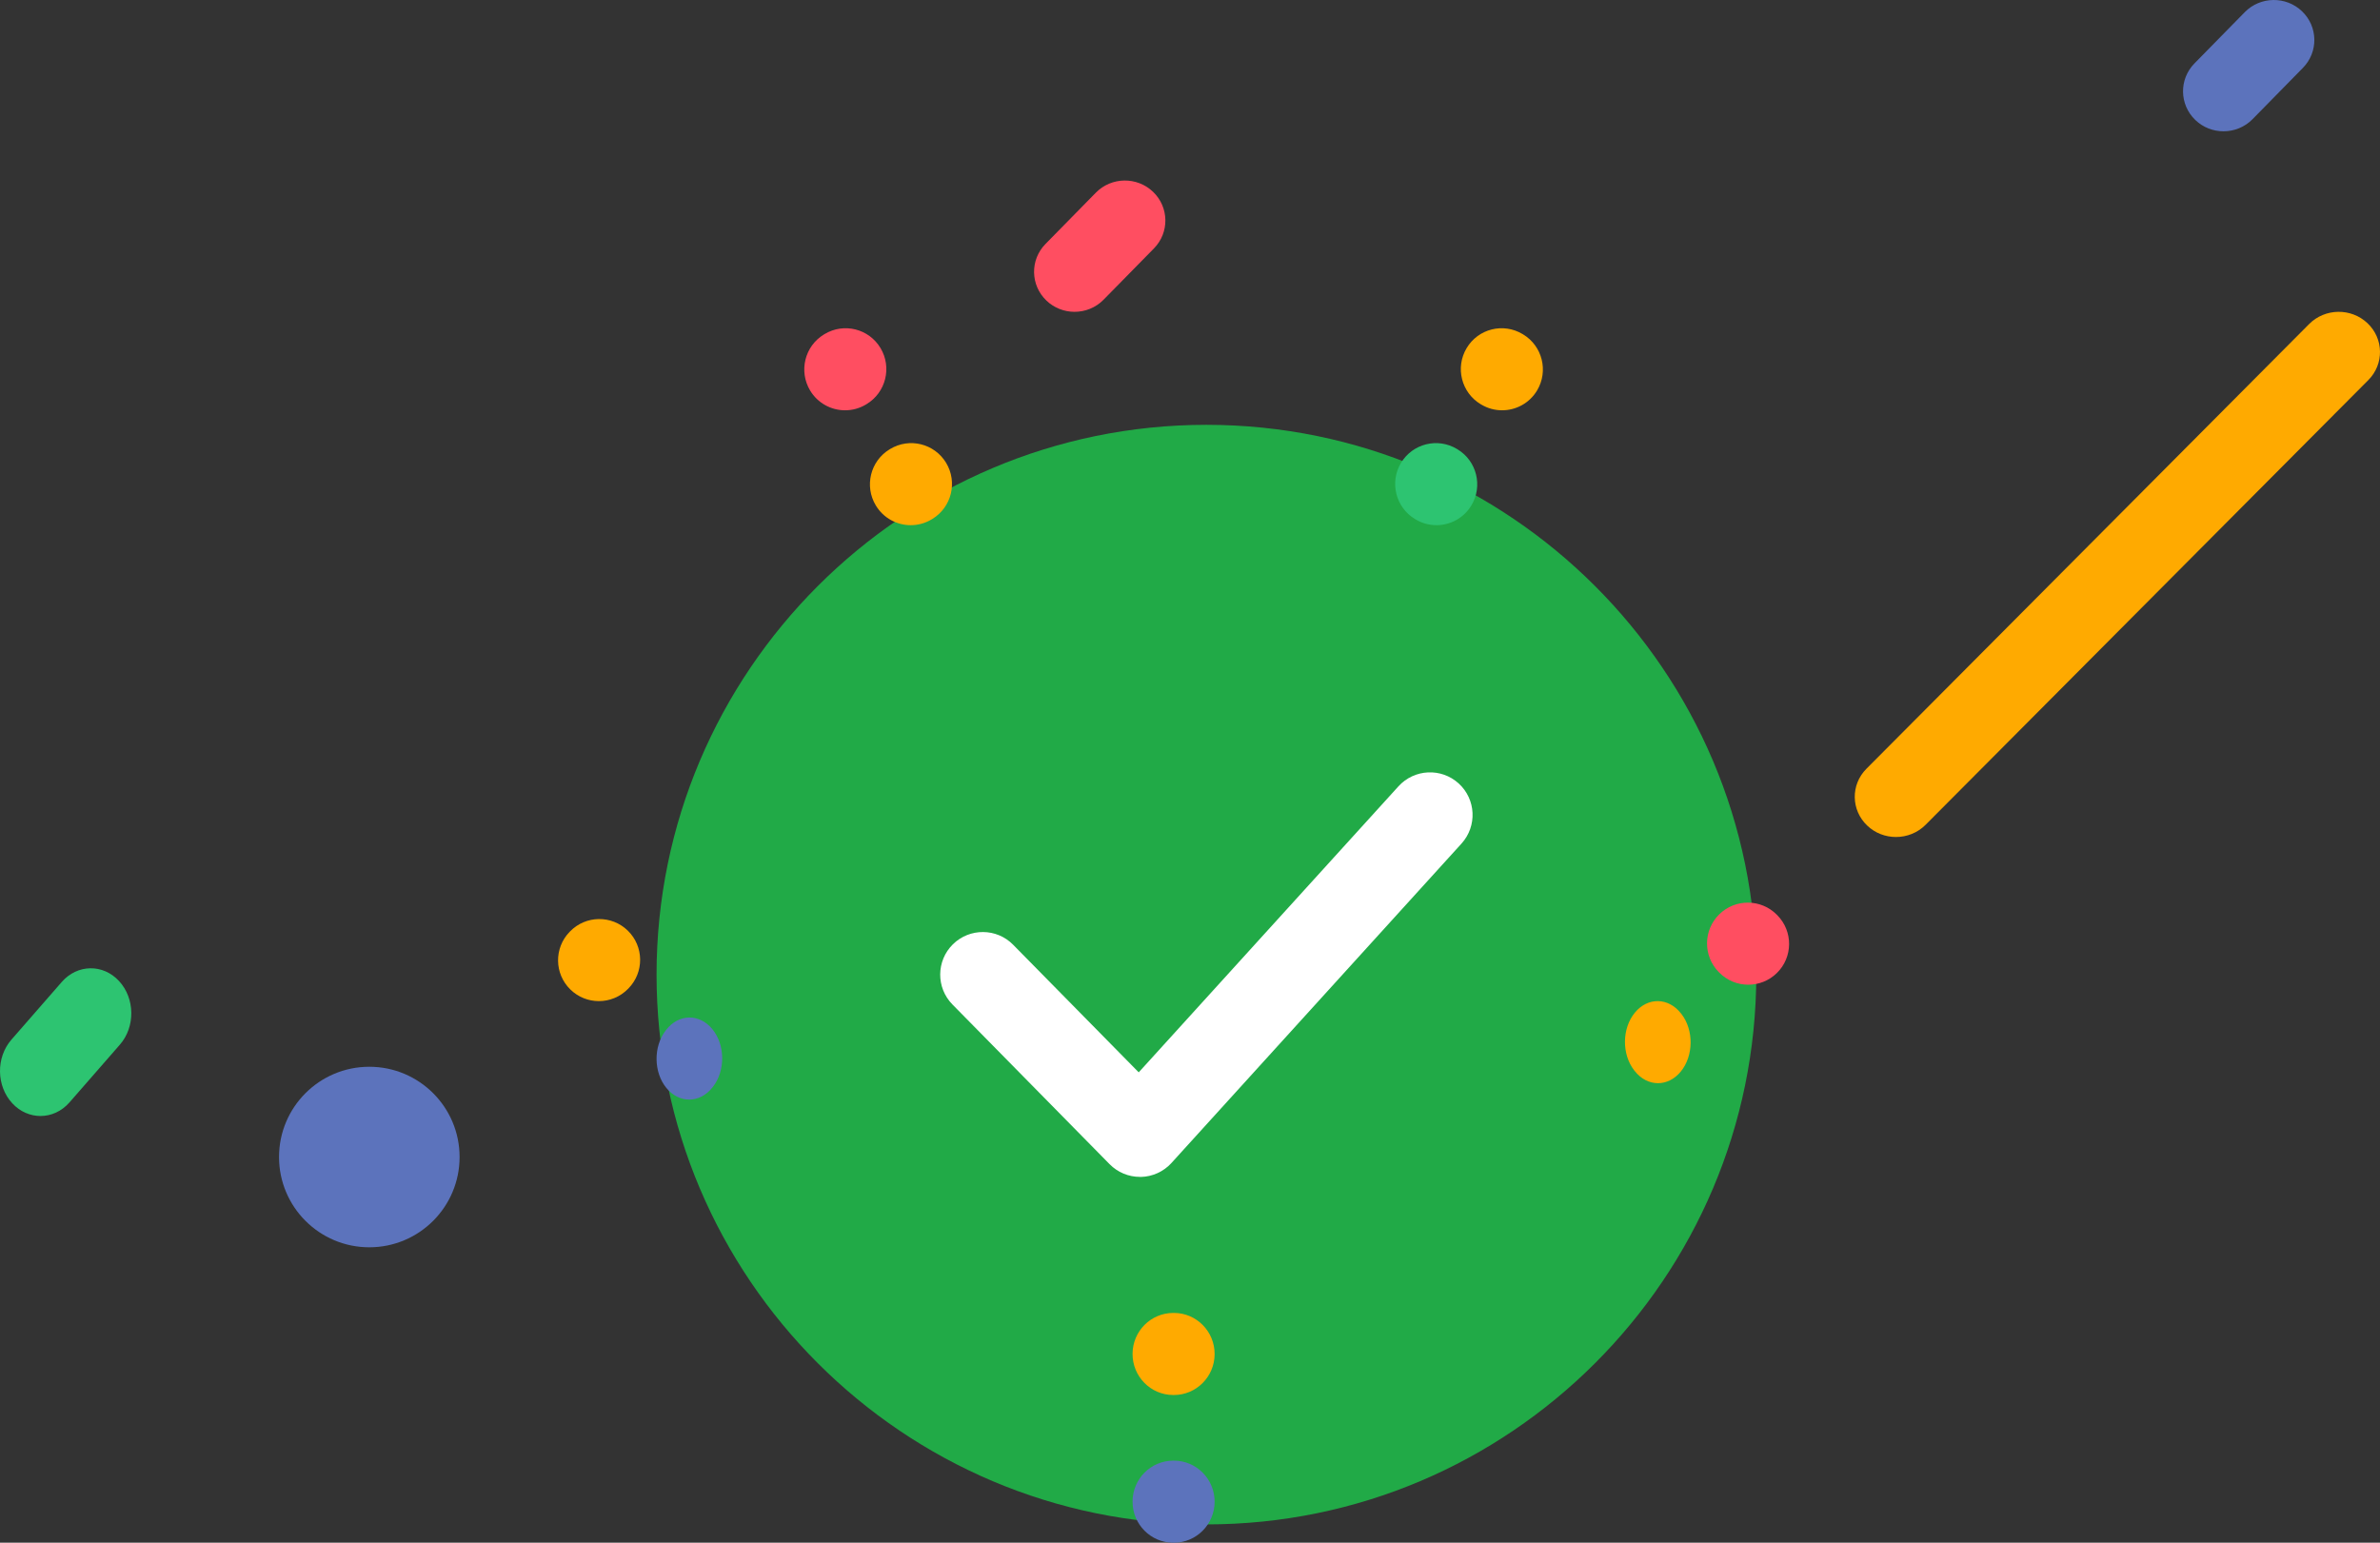 <svg width="145" height="94" viewBox="0 0 145 94" fill="none" xmlns="http://www.w3.org/2000/svg">
<rect x="0" y="0" width="145" height="94" fill="#333333" stroke="none"/>
<path d="M73.5 90.29C90.568 90.29 104.405 76.453 104.405 59.385C104.405 42.316 90.568 28.48 73.5 28.48C56.431 28.48 42.595 42.316 42.595 59.385C42.595 76.453 56.431 90.29 73.5 90.29Z" fill="#21AA47"/>
<path d="M73.5 92.885C55.03 92.885 40 77.858 40 59.385C40 40.914 55.03 25.885 73.5 25.885C91.973 25.885 107 40.914 107 59.385C107 77.858 91.973 92.885 73.5 92.885ZM73.5 31.075C57.889 31.075 45.19 43.774 45.19 59.385C45.19 74.996 57.889 87.695 73.5 87.695C89.111 87.695 101.81 74.993 101.81 59.385C101.81 43.774 89.111 31.075 73.5 31.075Z" fill="#21AA47"/>
<path d="M69.451 71.71C68.756 71.71 68.091 71.433 67.601 70.935L58.026 61.204C57.022 60.181 57.035 58.541 58.057 57.535C59.079 56.533 60.722 56.543 61.726 57.566L69.376 65.34L85.202 47.91C86.17 46.849 87.81 46.774 88.866 47.734C89.927 48.697 90.005 50.337 89.042 51.4L71.371 70.862C70.891 71.391 70.217 71.697 69.503 71.713C69.485 71.71 69.469 71.71 69.451 71.71Z" fill="white"/>
<path d="M65.466 19C64.848 19 64.227 18.771 63.749 18.311C62.771 17.372 62.748 15.829 63.697 14.864L66.764 11.74C67.713 10.774 69.273 10.751 70.251 11.689C71.229 12.627 71.252 14.171 70.303 15.137L67.236 18.26C66.752 18.753 66.11 19 65.466 19Z" fill="#FF4E61"/>
<path d="M135.467 8C134.847 8 134.228 7.772 133.749 7.312C132.771 6.374 132.748 4.83 133.697 3.863L136.763 0.739C137.712 -0.226 139.274 -0.249 140.251 0.689C141.229 1.626 141.252 3.171 140.303 4.136L137.237 7.26C136.753 7.753 136.11 8 135.467 8Z" fill="#5C73BC"/>
<path d="M2.466 68C1.848 68 1.227 67.743 0.749 67.226C-0.229 66.171 -0.252 64.434 0.697 63.347L3.763 59.833C4.712 58.745 6.273 58.719 7.251 59.775C8.229 60.83 8.252 62.567 7.303 63.654L4.236 67.168C3.754 67.722 3.11 68 2.466 68Z" fill="#2DC471"/>
<path d="M71.52 94H71.482C70.112 94 69 92.88 69 91.499C69 90.119 70.11 89 71.482 89H71.52C72.89 89 74 90.119 74 91.499C74 92.88 72.89 94 71.52 94Z" fill="#5C73BC"/>
<path d="M71.52 85C71.516 85 71.512 85 71.509 85H71.47C70.1 84.995 68.995 83.87 69 82.489C69.007 81.111 70.116 80 71.48 80H71.492H71.53C72.9 80.005 74.005 81.13 74 82.511C73.995 83.887 72.884 85 71.52 85Z" fill="#FFAA00"/>
<path d="M36.486 61C35.86 61 35.233 60.765 34.749 60.292C33.767 59.333 33.748 57.759 34.707 56.776L34.735 56.749C35.694 55.767 37.268 55.748 38.251 56.708C39.233 57.667 39.252 59.241 38.291 60.224L38.265 60.251C37.778 60.749 37.133 61 36.486 61Z" fill="#FFAA00"/>
<path d="M41.989 67C41.489 67 40.99 66.766 40.603 66.297C39.816 65.341 39.797 63.767 40.562 62.783L40.583 62.754C41.349 61.769 42.609 61.746 43.396 62.703C44.184 63.659 44.203 65.233 43.438 66.218L43.416 66.246C43.026 66.748 42.508 67 41.989 67Z" fill="#5C73BC"/>
<path d="M115.512 51C114.881 51 114.25 50.771 113.763 50.308C112.767 49.366 112.743 47.814 113.71 46.843L140.683 19.744C141.65 18.773 143.241 18.749 144.237 19.692C145.233 20.635 145.257 22.187 144.29 23.158L117.315 50.257C116.823 50.751 116.168 51 115.512 51Z" fill="#FFAA00"/>
<path d="M106.513 60C105.87 60 105.227 59.752 104.741 59.256L104.713 59.229C103.75 58.249 103.765 56.675 104.743 55.713C105.724 54.75 107.298 54.765 108.26 55.743L108.287 55.771C109.249 56.751 109.236 58.325 108.256 59.287C107.772 59.762 107.143 60 106.513 60Z" fill="#FF4E61"/>
<path d="M101.011 66C100.492 66 99.974 65.748 99.584 65.246L99.561 65.218C98.797 64.233 98.815 62.659 99.603 61.702C100.392 60.746 101.651 60.77 102.416 61.754L102.439 61.781C103.203 62.767 103.185 64.341 102.397 65.297C102.01 65.766 101.51 66 101.011 66Z" fill="#FFAA00"/>
<path d="M91.514 25C91.08 25 90.641 24.887 90.241 24.647L90.208 24.628C89.033 23.922 88.648 22.393 89.353 21.213C90.056 20.031 91.581 19.648 92.758 20.353L92.791 20.373C93.968 21.078 94.351 22.608 93.648 23.788C93.182 24.568 92.359 25 91.514 25Z" fill="#FFAA00"/>
<path d="M87.514 32C87.077 32 86.635 31.884 86.234 31.642L86.202 31.622C85.027 30.912 84.649 29.381 85.356 28.204C86.065 27.026 87.591 26.648 88.766 27.358L88.799 27.378C89.973 28.088 90.351 29.618 89.643 30.796C89.177 31.571 88.355 32 87.514 32Z" fill="#2DC471"/>
<path d="M51.486 25C50.643 25 49.821 24.57 49.355 23.793C48.649 22.614 49.029 21.084 50.204 20.376L50.238 20.356C51.414 19.648 52.938 20.028 53.644 21.207C54.352 22.387 53.971 23.916 52.795 24.625L52.763 24.645C52.362 24.886 51.921 25 51.486 25Z" fill="#FF4E61"/>
<path d="M55.486 32C54.646 32 53.827 31.574 53.36 30.8C52.649 29.624 53.024 28.093 54.196 27.38L54.229 27.36C55.403 26.649 56.929 27.024 57.641 28.2C58.35 29.376 57.977 30.907 56.803 31.62L56.771 31.64C56.368 31.884 55.924 32 55.486 32Z" fill="#FFAA00"/>
<path d="M28 70.499C28 67.462 25.538 65 22.499 65C19.462 65 17 67.462 17 70.499C17 73.537 19.462 76 22.499 76C25.538 76 28 73.537 28 70.499Z" fill="#5C73BC"/>
</svg>
